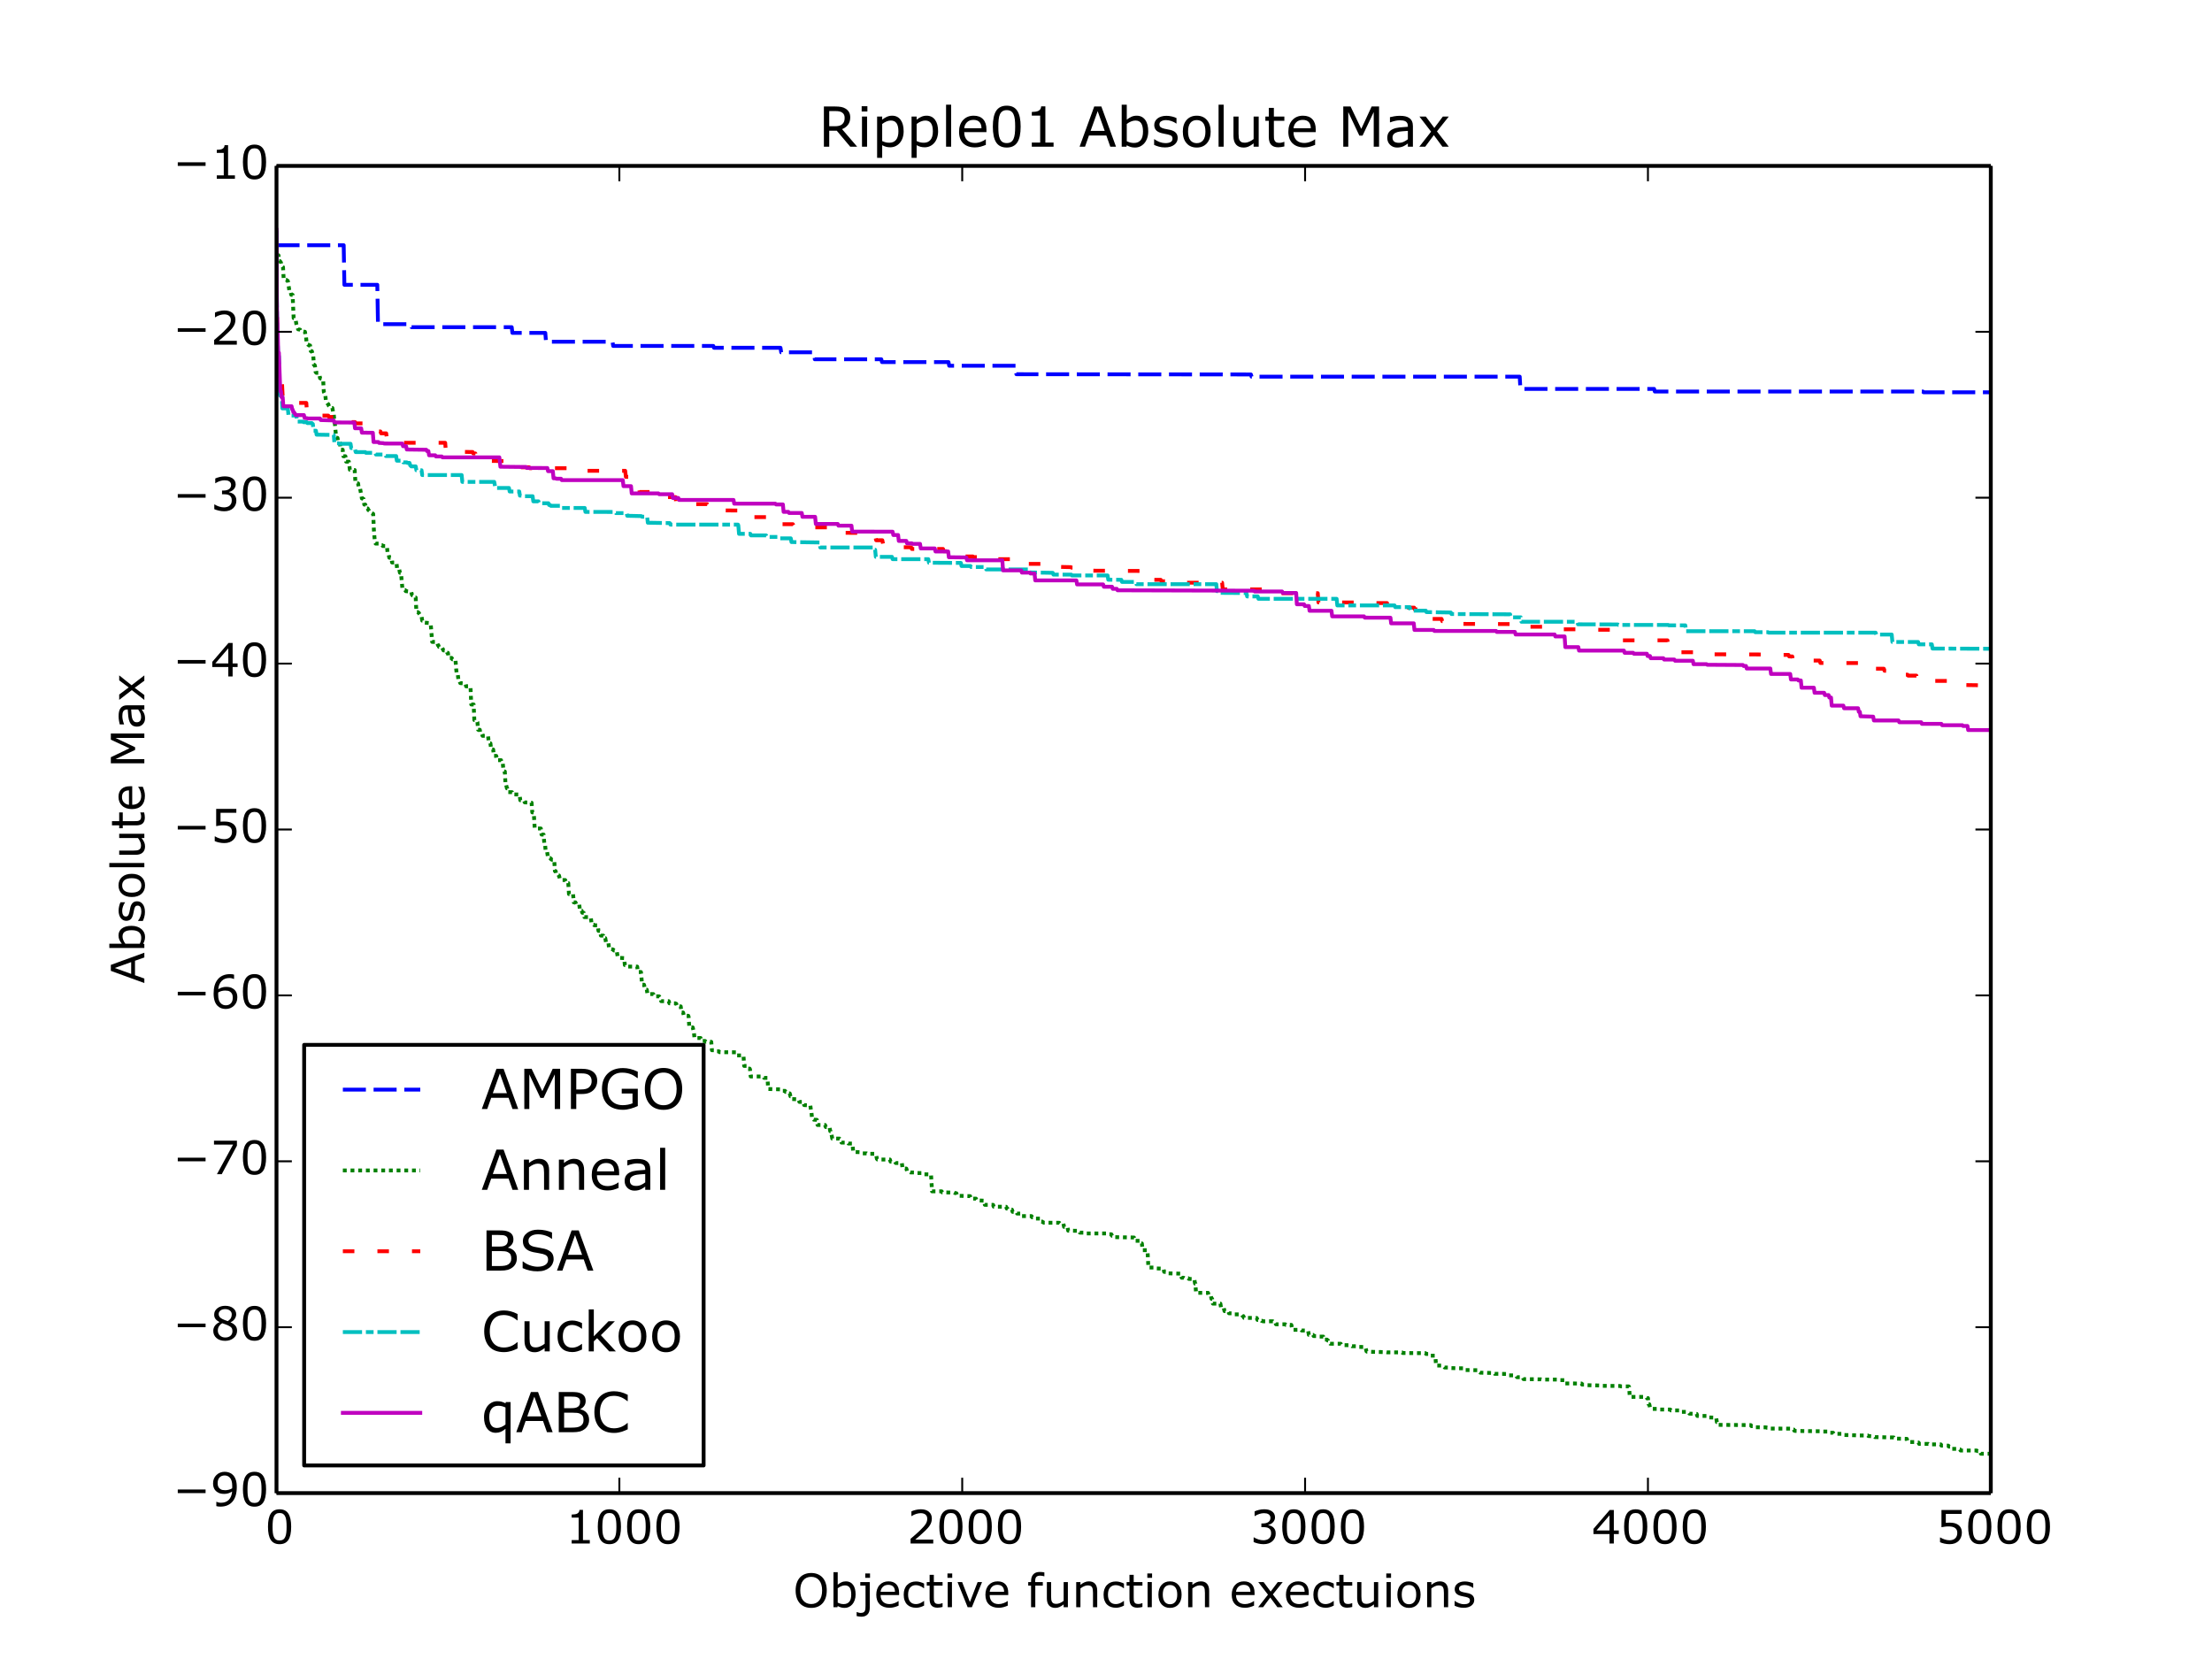 <?xml version="1.0" encoding="utf-8" standalone="no"?>
<!DOCTYPE svg PUBLIC "-//W3C//DTD SVG 1.1//EN"
  "http://www.w3.org/Graphics/SVG/1.1/DTD/svg11.dtd">
<!-- Created with matplotlib (http://matplotlib.org/) -->
<svg height="432pt" version="1.1" viewBox="0 0 576 432" width="576pt" xmlns="http://www.w3.org/2000/svg" xmlns:xlink="http://www.w3.org/1999/xlink">
 <defs>
  <style type="text/css">
*{stroke-linecap:butt;stroke-linejoin:round;}
  </style>
 </defs>
 <g id="figure_1">
  <g id="patch_1">
   <path d="
M0 432
L576 432
L576 0
L0 0
z
" style="fill:#ffffff;"/>
  </g>
  <g id="axes_1">
   <g id="patch_2">
    <path d="
M72 388.8
L518.4 388.8
L518.4 43.2
L72 43.2
z
" style="fill:#ffffff;"/>
   </g>
   <g id="line2d_1">
    <path clip-path="url(#p7ff5b81e1d)" d="
M72 63.857
L89.499 63.858
L89.677 74.163
L98.248 74.163
L98.427 84.406
L106.998 84.406
L107.176 85.193
L133.246 85.193
L133.425 86.686
L141.996 86.686
L142.174 88.992
L159.494 88.992
L159.673 90.085
L185.743 90.085
L185.921 90.562
L203.242 90.562
L203.42 91.739
L211.991 91.739
L212.17 93.554
L229.49 93.554
L229.668 94.287
L246.989 94.287
L247.167 95.237
L264.488 95.237
L264.666 97.443
L325.734 97.508
L325.912 98.084
L395.729 98.084
L395.908 101.271
L430.727 101.271
L430.906 101.949
L500.723 101.949
L500.901 102.149
L518.311 102.149
L518.311 102.149" style="fill:none;stroke:#0000ff;stroke-dasharray:6,2;stroke-dashoffset:0.0;"/>
   </g>
   <g id="line2d_2">
    <path clip-path="url(#p7ff5b81e1d)" d="
M72 66.304
L72.357 66.373
L72.536 66.513
L72.714 67.992
L72.893 67.992
L73.161 68.359
L73.339 69.378
L73.518 69.378
L73.696 69.547
L73.875 72.786
L74.5 72.851
L74.946 73.15
L75.125 74.168
L75.393 76.011
L75.66 76.011
L75.839 76.765
L76.196 76.774
L76.464 82.833
L76.553 82.833
L76.732 83.121
L76.821 83.121
L77 83.296
L77.178 84.441
L77.357 85.239
L77.446 85.239
L77.625 85.748
L78.16 85.854
L78.339 86.283
L79.41 86.392
L79.589 87.585
L79.678 87.585
L79.857 89.504
L80.035 89.532
L80.214 89.759
L80.303 89.759
L80.482 89.953
L80.749 89.953
L80.928 91.43
L81.196 91.43
L81.464 92.342
L81.553 92.342
L81.731 94.98
L81.821 94.98
L81.999 95.168
L82.178 96.857
L82.356 97.077
L82.892 97.077
L83.071 97.53
L83.16 97.53
L83.339 98.484
L83.517 98.564
L83.785 98.628
L83.963 98.793
L84.142 98.793
L84.321 102.045
L84.499 102.412
L84.678 102.437
L84.856 104.434
L85.035 104.907
L85.124 104.907
L85.303 105.148
L85.481 105.222
L85.66 105.777
L86.017 106.236
L86.553 106.236
L86.82 107.795
L86.91 107.795
L87.088 110.072
L87.178 110.072
L87.535 113.95
L87.892 114.03
L88.07 115.158
L88.427 115.158
L88.517 115.284
L88.695 117.093
L89.231 117.098
L89.41 118.804
L89.945 118.804
L90.124 120.209
L90.838 120.209
L91.106 122.325
L92.356 122.384
L92.534 125.338
L92.802 125.338
L92.981 125.878
L93.249 125.878
L93.427 127.218
L93.606 127.297
L93.784 127.297
L94.231 129.793
L94.499 129.834
L94.677 129.935
L94.856 131.389
L95.124 131.389
L95.302 132.402
L95.749 132.402
L95.927 132.847
L96.016 132.847
L96.195 133.144
L96.552 133.144
L96.731 133.549
L97.177 133.809
L97.356 137.963
L97.623 141.284
L97.802 141.549
L98.873 141.549
L99.052 141.788
L99.141 141.788
L99.32 141.965
L99.498 141.965
L99.677 142.181
L100.748 142.187
L100.927 143.968
L101.105 144.33
L101.195 144.33
L101.373 145.231
L101.909 145.231
L102.087 146.474
L103.248 146.508
L103.427 148.321
L103.962 148.321
L104.141 149.15
L104.409 149.15
L104.766 153.082
L104.855 153.082
L105.034 153.268
L105.212 153.268
L105.391 153.644
L105.48 153.644
L105.659 153.937
L106.373 154
L106.551 154.092
L107.087 154.092
L107.266 154.888
L107.444 155.066
L107.623 155.143
L107.891 155.143
L108.069 155.602
L108.248 155.602
L108.426 159.381
L108.783 159.381
L108.962 159.563
L109.051 159.563
L109.23 159.917
L109.587 160.441
L109.765 160.441
L109.944 161.615
L110.301 161.615
L110.48 162.124
L111.73 162.231
L111.908 162.614
L112.176 162.672
L112.533 167.148
L113.247 167.148
L113.426 167.335
L113.872 167.335
L114.051 168.029
L114.14 168.029
L114.319 168.452
L115.033 168.452
L115.479 169.368
L116.283 169.368
L116.461 169.997
L116.64 169.997
L116.819 171.326
L117.622 171.326
L117.801 171.681
L118.068 171.681
L118.247 171.829
L118.604 171.829
L118.783 174.151
L118.961 175.778
L119.229 175.778
L119.408 177.391
L119.676 177.391
L119.854 177.887
L121.193 177.972
L121.372 178.72
L122.354 178.72
L122.532 179.177
L122.711 183.445
L123.336 183.445
L123.515 187.504
L123.604 187.504
L123.782 187.696
L124.14 187.696
L124.318 188.04
L124.497 190.029
L124.943 190.029
L125.122 191.126
L125.479 191.153
L125.657 191.607
L127.086 191.631
L127.264 193.214
L127.443 193.214
L127.621 193.566
L127.711 193.566
L127.889 195.162
L128.425 195.162
L128.604 196.836
L129.228 196.836
L129.407 197.952
L130.478 197.952
L130.657 198.789
L130.925 198.789
L131.103 200.571
L131.282 200.897
L131.46 200.897
L131.639 204.459
L131.818 204.459
L131.996 205.277
L132.085 205.277
L132.264 206.259
L133.335 206.285
L133.514 206.856
L135.3 206.888
L135.478 208.378
L135.746 208.378
L135.924 208.496
L136.46 208.496
L136.639 208.937
L138.424 209.021
L138.603 211.55
L138.96 211.55
L139.049 212.567
L139.228 215.602
L139.406 215.602
L139.585 215.743
L140.835 215.743
L141.013 217.316
L141.549 217.316
L141.728 219.558
L141.906 219.558
L142.085 221.644
L142.442 221.644
L142.71 223.424
L143.245 223.424
L143.424 223.685
L143.513 223.685
L143.692 223.872
L144.317 223.872
L144.495 226.818
L144.674 226.818
L144.852 227.642
L145.299 227.642
L145.477 227.975
L145.567 227.975
L145.745 228.747
L145.924 228.747
L146.102 229.025
L146.281 229.161
L147.174 229.161
L147.352 229.682
L147.531 229.682
L147.709 229.961
L147.977 229.961
L148.156 232.814
L149.227 232.814
L149.406 234.973
L149.852 234.973
L150.031 235.456
L150.834 235.456
L151.013 237.145
L151.459 237.145
L151.638 237.689
L151.995 237.689
L152.173 238.816
L153.602 238.816
L153.78 239.06
L153.87 239.06
L154.048 240.504
L154.227 240.504
L154.405 240.78
L154.584 240.78
L154.763 240.941
L155.655 240.941
L155.834 242.389
L156.28 242.389
L156.459 243.629
L157.084 243.629
L157.262 244.301
L157.62 244.301
L157.798 245.4
L158.423 245.4
L158.602 247.038
L158.959 247.038
L159.137 247.156
L159.673 247.258
L159.852 247.498
L160.566 247.498
L160.834 249.072
L161.191 249.072
L161.369 249.427
L162.53 249.492
L162.708 251.304
L162.798 251.304
L162.976 251.698
L165.923 251.698
L166.101 253.118
L166.905 253.118
L166.994 253.9
L167.172 256.418
L167.708 256.418
L167.887 257.351
L168.065 257.351
L168.244 257.708
L168.422 257.708
L168.601 258.857
L170.119 258.857
L170.297 259.445
L171.636 259.445
L171.815 259.696
L171.994 259.696
L172.172 260.702
L174.136 260.702
L174.315 261.262
L175.833 261.262
L176.011 261.376
L176.1 261.376
L176.279 262.06
L177.261 262.06
L177.44 263.654
L177.886 263.654
L178.065 264.505
L179.225 264.505
L179.315 264.775
L179.493 267.53
L180.386 267.53
L180.564 268.29
L180.654 268.29
L180.832 270.3
L182.439 270.3
L182.618 271.068
L183.6 271.068
L183.779 271.289
L185.207 271.289
L185.386 273.482
L186.278 273.482
L186.457 273.756
L187.171 273.756
L187.35 273.985
L191.724 274.013
L191.903 274.833
L193.599 274.833
L193.778 277.565
L194.581 277.565
L194.76 278.264
L195.206 278.264
L195.296 278.454
L195.474 280.307
L198.778 280.319
L198.956 280.676
L199.849 280.676
L200.028 283.575
L203.599 283.674
L203.777 284.055
L204.402 284.055
L204.581 284.332
L204.759 284.332
L204.938 284.719
L205.652 284.719
L205.831 285.478
L206.009 285.478
L206.188 286.189
L207.973 286.256
L208.152 286.931
L209.223 286.931
L209.402 287.766
L211.009 287.832
L211.188 289.275
L211.277 289.275
L211.455 291.364
L211.723 291.364
L211.902 291.566
L212.705 291.602
L212.884 292.943
L214.848 292.943
L215.027 293.478
L216.009 293.478
L216.187 294.551
L216.276 294.551
L216.455 295.499
L216.544 295.499
L216.723 296.484
L218.598 296.484
L218.776 296.634
L218.955 296.634
L219.133 297.534
L220.74 297.534
L220.919 297.774
L221.99 297.774
L222.169 299.965
L224.401 300.037
L224.669 300.335
L225.651 300.335
L225.829 300.455
L227.883 300.455
L228.061 300.659
L228.151 300.659
L228.329 301.754
L228.508 301.936
L231.722 301.936
L231.9 302.489
L233.061 302.489
L233.24 302.845
L234.847 302.845
L235.025 304.293
L236.007 304.293
L236.186 304.926
L236.722 304.926
L236.9 305.209
L237.079 305.297
L238.507 305.297
L238.686 305.459
L240.114 305.459
L240.293 305.778
L242.436 305.813
L242.703 310.221
L245.203 310.221
L245.382 310.497
L248.417 310.541
L248.596 310.631
L249.042 310.726
L249.221 311.369
L252.613 311.474
L252.792 312.121
L254.131 312.121
L254.31 312.57
L256.274 312.656
L256.452 313.733
L258.595 313.733
L258.774 314.218
L261.988 314.237
L262.166 314.715
L262.345 314.715
L262.524 314.982
L263.506 314.982
L263.684 315.564
L264.666 315.564
L264.845 316.004
L265.738 316.004
L265.916 316.672
L268.595 316.675
L268.773 316.977
L269.041 316.977
L269.22 317.31
L270.916 317.31
L271.094 318.093
L271.362 318.093
L271.541 318.26
L271.63 318.26
L271.809 318.391
L275.826 318.41
L276.005 318.593
L276.898 318.593
L277.076 319.472
L277.969 319.472
L278.148 320.466
L281.004 320.506
L281.183 320.977
L282.701 320.977
L282.879 321.179
L288.236 321.179
L288.415 321.404
L289.397 321.404
L289.575 321.796
L290.2 321.796
L290.379 322.151
L295.289 322.246
L295.468 323.101
L296.986 323.101
L297.164 323.793
L297.343 323.793
L297.521 325.546
L298.771 325.546
L298.86 326.577
L299.039 330.068
L300.468 330.068
L300.646 330.289
L302.967 330.351
L303.146 331.192
L303.949 331.192
L304.128 331.574
L307.521 331.656
L307.699 332.726
L308.235 332.726
L308.413 332.838
L309.396 332.838
L309.574 333.021
L311.003 333.073
L311.181 334.234
L311.27 334.234
L311.449 336.654
L314.574 336.654
L314.752 337.284
L315.288 337.284
L315.467 338.218
L315.645 338.218
L315.824 339.46
L317.788 339.46
L317.966 340.619
L318.681 340.619
L318.859 341.412
L319.841 341.412
L320.02 341.977
L321.002 341.995
L321.18 342.256
L323.323 342.259
L323.591 342.706
L323.77 342.706
L323.948 343.167
L327.252 343.199
L327.43 343.7
L328.323 343.7
L328.501 343.94
L328.68 343.94
L328.859 344.063
L331.448 344.063
L331.626 344.245
L332.073 344.245
L332.251 344.839
L334.662 344.839
L334.84 345
L336.269 345
L336.537 346.279
L338.769 346.279
L338.947 346.46
L340.376 346.46
L340.554 346.571
L340.644 346.571
L340.822 347.6
L341.893 347.6
L342.072 347.904
L343.411 347.904
L343.59 348.047
L344.572 348.047
L344.75 348.837
L345.554 348.837
L345.732 349.065
L345.822 349.065
L346 349.686
L346.179 349.686
L346.357 349.897
L346.982 349.914
L349.125 349.914
L349.304 350.257
L351.536 350.295
L351.714 350.401
L351.893 350.401
L352.071 350.553
L353.411 350.553
L353.589 350.736
L355.553 350.756
L355.821 351.874
L356 351.989
L360.91 352.094
L361.178 352.144
L365.106 352.164
L365.285 352.322
L371.177 352.358
L371.356 352.568
L372.249 352.568
L372.427 353.012
L373.588 353.012
L373.766 353.152
L373.945 355.597
L375.373 355.597
L375.552 355.89
L375.998 355.89
L376.177 356.093
L377.248 356.093
L377.427 356.24
L381.444 356.316
L381.623 356.754
L384.837 356.801
L385.016 357.318
L385.284 357.318
L385.462 357.446
L389.033 357.53
L389.212 357.739
L392.158 357.771
L392.337 357.907
L392.515 357.907
L392.694 358.144
L394.479 358.144
L394.658 358.26
L394.836 358.26
L395.015 358.612
L396.533 358.612
L396.711 359.114
L401.265 359.175
L401.532 359.236
L405.818 359.236
L405.996 359.38
L407.425 359.38
L407.604 360.25
L411.8 360.257
L411.978 360.543
L413.05 360.543
L413.228 360.698
L416.71 360.78
L416.889 360.863
L421.888 360.91
L422.067 361.005
L424.12 361.012
L424.21 361.126
L424.388 363.747
L428.674 363.753
L428.852 364.056
L429.12 364.056
L429.299 365.664
L429.477 365.664
L429.656 366.561
L429.834 366.722
L430.013 366.722
L430.191 366.872
L431.977 366.872
L432.156 367.031
L434.923 367.039
L435.102 367.265
L437.334 367.265
L437.512 367.647
L439.209 367.647
L439.387 367.806
L439.744 367.806
L439.923 368.114
L441.798 368.171
L441.976 368.711
L444.387 368.711
L444.565 369.087
L446.887 369.148
L447.065 370.318
L447.333 370.318
L447.512 371.032
L455.904 371.094
L456.083 371.369
L456.44 371.369
L456.618 371.649
L459.922 371.685
L460.1 371.787
L460.457 371.787
L460.636 371.99
L466.26 372.018
L466.439 372.25
L467.064 372.25
L467.243 372.559
L467.51 372.612
L473.939 372.694
L474.117 372.771
L475.813 372.771
L475.992 373.084
L477.331 373.084
L477.51 373.364
L480.099 373.364
L480.277 373.668
L483.67 373.76
L484.116 373.787
L486.348 373.787
L486.527 373.94
L488.045 374.03
L488.223 374.216
L493.134 374.312
L493.312 374.6
L496.526 374.67
L496.705 375.281
L497.062 375.281
L497.241 375.493
L498.848 375.493
L499.026 375.624
L499.562 375.624
L499.74 375.994
L502.151 375.994
L502.33 376.118
L505.365 376.118
L505.544 376.439
L507.329 376.439
L507.508 376.701
L507.865 376.701
L508.044 377.276
L510.008 377.276
L510.186 377.399
L510.365 377.405
L510.543 377.715
L514.74 377.715
L514.918 377.866
L515.632 377.866
L515.811 378.551
L518.311 378.551
L518.311 378.551" style="fill:none;stroke:#008000;stroke-dasharray:1,1;stroke-dashoffset:0.0;"/>
   </g>
   <g id="line2d_3">
    <path clip-path="url(#p7ff5b81e1d)" d="
M72 64.572
L72.089 79.629
L72.179 83.957
L72.625 97.905
L72.714 97.905
L72.893 99.249
L73.161 99.249
L73.339 99.602
L73.428 99.602
L73.607 103.237
L77.625 103.237
L77.803 104.922
L79.767 104.922
L79.946 107.67
L80.124 108.182
L85.481 108.226
L85.66 108.572
L88.874 108.572
L89.052 109.914
L92.445 109.914
L92.624 110.247
L95.213 110.247
L95.391 110.388
L95.481 110.388
L95.659 111.06
L98.427 111.06
L98.605 112.348
L99.052 112.348
L99.23 112.844
L100.57 112.844
L100.748 114.421
L100.927 115.304
L115.926 115.304
L116.104 117.614
L123.068 117.703
L123.247 118.082
L123.782 118.082
L123.961 120.006
L134.228 120.067
L134.407 121.682
L137.799 121.682
L137.978 121.923
L150.299 121.923
L150.477 122.594
L162.798 122.594
L162.976 124.182
L164.226 124.182
L164.405 124.525
L166.012 124.525
L166.19 126.513
L166.369 126.513
L166.548 128.104
L171.369 128.104
L171.547 129.449
L175.922 129.449
L176.1 131.274
L184.136 131.274
L184.314 131.518
L185.028 131.518
L185.207 132.883
L194.224 132.956
L194.403 134.65
L202.706 134.651
L202.884 136.499
L206.456 136.499
L206.634 136.814
L206.813 136.814
L206.991 137.197
L210.027 137.197
L210.205 137.321
L216.991 137.321
L217.169 137.995
L218.776 137.995
L218.955 138.73
L226.187 138.781
L226.365 139.923
L227.972 139.923
L228.151 140.683
L229.758 140.683
L229.936 141.592
L231.276 141.592
L231.454 141.846
L233.597 141.846
L233.775 142.262
L235.025 142.262
L235.204 142.508
L237.257 142.508
L237.436 142.946
L245.56 142.946
L245.739 143.53
L249.756 143.53
L249.935 144.898
L253.328 144.898
L253.506 145.064
L257.256 145.064
L257.435 145.611
L266.452 145.611
L266.63 146.834
L274.308 146.834
L274.487 147.583
L278.862 147.685
L279.04 147.812
L280.647 147.812
L280.737 147.969
L280.915 148.587
L300.378 148.69
L300.557 150.986
L302.253 150.986
L302.432 151.352
L305.735 151.352
L305.914 151.732
L318.234 151.732
L318.413 153.472
L332.519 153.472
L332.698 154.463
L343.143 154.463
L343.322 156.869
L354.036 156.879
L354.214 157.031
L361.178 157.031
L361.356 158.227
L368.231 158.227
L368.41 158.701
L370.106 158.701
L370.284 160.339
L371.802 160.339
L371.981 160.688
L372.07 160.688
L372.249 161.161
L375.373 161.161
L375.552 161.745
L377.159 161.745
L377.338 162.448
L393.854 162.507
L394.033 163.207
L402.782 163.207
L402.961 163.533
L404.568 163.623
L404.747 163.873
L415.907 163.873
L416.085 163.985
L421.799 164.001
L421.978 166.745
L434.209 166.745
L434.388 168.559
L434.566 168.559
L434.745 169.849
L441.708 169.849
L441.887 170.362
L460.368 170.429
L460.547 170.536
L465.725 170.536
L465.903 170.935
L466.707 170.935
L466.885 172.013
L473.849 172.013
L474.028 172.641
L486.527 172.66
L486.706 174.119
L490.545 174.134
L490.723 174.662
L493.669 174.662
L493.848 175.682
L496.705 175.682
L496.884 175.934
L499.026 175.934
L499.205 177.31
L511.168 177.31
L511.347 178.374
L518.311 178.477
L518.311 178.477" style="fill:none;stroke:#ff0000;stroke-dasharray:3,6;stroke-dashoffset:0.0;"/>
   </g>
   <g id="line2d_4">
    <path clip-path="url(#p7ff5b81e1d)" d="
M72 60.042
L72.089 77.032
L72.179 87.825
L72.268 88.537
L72.446 92.757
L72.625 92.757
L72.803 102.661
L72.982 103.031
L73.339 103.031
L73.518 106.341
L74.946 106.341
L75.125 108.204
L77.178 108.204
L77.357 109.779
L78.875 109.779
L79.053 109.932
L79.857 109.932
L80.035 110.17
L81.196 110.17
L81.374 110.411
L81.464 110.411
L81.642 112.152
L82.267 112.152
L82.446 113.187
L86.91 113.255
L87.088 115.442
L88.16 115.442
L88.338 115.564
L91.284 115.564
L91.463 116.687
L92.356 116.687
L92.624 117.721
L95.124 117.721
L95.302 117.916
L97.713 117.916
L97.891 118.361
L100.302 118.361
L100.48 118.753
L103.159 118.753
L103.337 119.961
L104.855 119.961
L105.034 120.403
L105.926 120.403
L106.105 120.543
L106.641 120.543
L106.819 121.184
L106.908 121.184
L107.087 121.445
L108.248 121.445
L108.426 122.454
L109.765 122.454
L109.944 123.701
L120.211 123.701
L120.39 125.479
L128.693 125.479
L128.782 125.902
L128.961 127.06
L132.532 127.06
L132.71 127.981
L135.21 127.981
L135.389 129.068
L136.014 129.068
L136.192 129.21
L138.692 129.21
L138.871 130.548
L140.21 130.548
L140.388 131.039
L142.799 131.039
L142.978 131.495
L143.245 131.495
L143.424 131.712
L146.013 131.712
L146.192 132.276
L152.263 132.276
L152.441 133.295
L160.209 133.313
L160.387 133.612
L163.155 133.612
L163.333 134.307
L166.994 134.391
L167.172 134.554
L168.512 134.554
L168.69 136.114
L174.404 136.212
L174.583 136.613
L192.171 136.613
L192.26 136.831
L192.439 139.009
L195.385 139.009
L195.564 139.419
L199.492 139.419
L199.67 139.816
L202.527 139.816
L202.706 140.185
L205.92 140.185
L206.099 141.15
L213.42 141.257
L213.598 142.563
L227.436 142.563
L227.615 143.153
L227.883 143.153
L228.061 145
L232.258 145
L232.436 145.599
L241.721 145.599
L241.9 146.535
L250.203 146.581
L250.381 147.389
L252.703 147.389
L252.881 147.652
L256.631 147.652
L256.81 148.283
L267.97 148.283
L268.148 149.059
L274.13 149.163
L274.308 149.628
L278.951 149.628
L279.13 149.85
L288.415 149.85
L288.593 150.958
L291.986 150.977
L292.164 151.531
L295.736 151.531
L295.914 152.117
L316.716 152.117
L316.895 153.926
L317.431 153.926
L317.609 154.375
L324.573 154.418
L324.752 155.306
L327.519 155.306
L327.698 155.932
L348.054 155.932
L348.232 157.653
L363.142 157.653
L363.321 158.096
L367.07 158.096
L367.338 159.008
L371.267 159.008
L371.445 159.387
L377.784 159.492
L377.963 159.892
L393.229 159.965
L393.408 160.746
L395.997 160.746
L396.176 161.902
L410.728 161.902
L410.907 162.567
L421.263 162.608
L421.442 162.726
L434.388 162.726
L434.566 162.839
L438.852 162.839
L439.03 164.357
L456.886 164.357
L457.065 164.615
L460.368 164.615
L460.547 164.74
L488.402 164.74
L488.58 165.238
L492.598 165.238
L492.777 167.168
L499.473 167.168
L499.651 167.789
L503.044 167.789
L503.222 168.882
L518.311 168.934
L518.311 168.934" style="fill:none;stroke:#00bfbf;stroke-dasharray:5,1,2,1,5,1;stroke-dashoffset:0.0;"/>
   </g>
   <g id="line2d_5">
    <path clip-path="url(#p7ff5b81e1d)" d="
M72 59.865
L72.089 77.909
L72.179 82.591
L72.268 84.789
L72.446 91.863
L72.625 91.863
L72.982 101.864
L73.161 101.864
L73.339 103.444
L73.607 103.444
L73.786 105.786
L75.928 105.786
L76.107 106.632
L76.196 106.632
L76.375 107.319
L76.553 107.319
L76.732 107.697
L76.821 107.718
L77 108.088
L79.142 108.088
L79.321 108.85
L79.946 108.9
L80.214 108.97
L83.339 108.97
L83.517 109.381
L86.91 109.483
L87.088 109.998
L92.267 110.032
L92.445 111.526
L94.052 111.526
L94.231 112.669
L97.088 112.695
L97.266 115.098
L98.516 115.098
L98.695 115.329
L99.855 115.4
L100.034 115.49
L104.766 115.505
L104.944 116.183
L105.748 116.183
L105.926 117.051
L111.015 117.116
L111.194 117.463
L111.551 117.463
L111.73 118.555
L113.337 118.555
L113.515 118.865
L115.033 118.865
L115.212 119.092
L130.032 119.092
L130.3 121.534
L136.996 121.607
L137.174 121.858
L142.531 121.871
L142.71 122.687
L143.96 122.687
L144.138 124.545
L144.674 124.545
L144.852 124.661
L146.102 124.661
L146.281 125.024
L162.173 125.024
L162.351 126.593
L164.316 126.593
L164.494 128.483
L171.458 128.483
L171.636 128.689
L175.029 128.689
L175.208 129.67
L176.636 129.67
L176.815 130.177
L191.01 130.183
L191.189 131.155
L201.902 131.155
L202.081 131.358
L203.867 131.358
L204.045 133.287
L205.295 133.287
L205.474 133.58
L208.777 133.58
L208.956 134.582
L212.259 134.582
L212.437 136.435
L218.151 136.435
L218.33 136.882
L221.723 136.882
L221.901 138.429
L232.436 138.451
L232.615 139.318
L233.865 139.318
L234.043 140.852
L236.007 140.852
L236.186 141.48
L237.436 141.48
L237.614 141.625
L239.579 141.625
L239.757 142.816
L243.418 142.816
L243.596 143.604
L246.9 143.604
L247.078 145.104
L251.631 145.155
L251.81 145.893
L261.006 145.893
L261.184 148.526
L265.916 148.526
L266.095 149.112
L268.148 149.112
L268.327 149.335
L269.398 149.335
L269.577 151.136
L280.29 151.136
L280.469 152.185
L287.254 152.185
L287.433 152.786
L289.575 152.786
L289.754 153.335
L290.825 153.335
L291.004 153.711
L326.537 153.815
L326.716 154.028
L333.858 154.028
L334.037 154.402
L337.519 154.402
L337.697 157.352
L339.572 157.352
L339.751 157.797
L340.822 157.797
L341.001 159.043
L346.715 159.043
L346.893 160.498
L355.196 160.498
L355.375 160.834
L362.071 160.85
L362.249 162.315
L368.142 162.315
L368.32 164.031
L373.32 164.031
L373.499 164.295
L389.569 164.295
L389.748 164.552
L394.479 164.552
L394.658 165.224
L404.836 165.224
L405.014 165.73
L407.425 165.73
L407.604 168.507
L410.996 168.507
L411.175 169.419
L422.87 169.419
L423.049 169.988
L425.281 169.988
L425.46 170.234
L428.852 170.234
L429.031 170.826
L429.656 170.826
L429.834 171.396
L433.138 171.396
L433.316 171.741
L435.995 171.741
L436.173 172.058
L440.816 172.058
L440.994 172.95
L444.387 172.95
L444.565 173.108
L453.851 173.165
L454.029 173.419
L454.654 173.419
L454.833 174.083
L460.993 174.083
L461.172 175.502
L466.171 175.502
L466.35 176.932
L468.135 176.932
L468.314 177.193
L468.939 177.193
L469.117 179.076
L472.332 179.076
L472.51 180.401
L475.01 180.401
L475.188 180.996
L476.171 180.996
L476.349 181.634
L476.796 181.634
L476.974 183.74
L480.01 183.74
L480.188 184.428
L483.849 184.428
L484.027 185.357
L484.295 185.357
L484.474 186.516
L487.777 186.612
L487.956 187.608
L494.384 187.608
L494.562 188.07
L500.276 188.07
L500.455 188.494
L505.544 188.494
L505.722 188.838
L510.99 188.838
L511.168 189.043
L512.329 189.043
L512.508 190.108
L518.311 190.108
L518.311 190.108" style="fill:none;stroke:#bf00bf;stroke-linecap:square;"/>
   </g>
   <g id="matplotlib.axis_1">
    <g id="xtick_1">
     <g id="line2d_6">
      <defs>
       <path d="
M0 0
L0 -4" id="mc7db9fdffb" style="stroke:#000000;stroke-width:0.5;"/>
      </defs>
      <g>
       <use style="stroke:#000000;stroke-width:0.5;" x="72.0" xlink:href="#mc7db9fdffb" y="388.8"/>
      </g>
     </g>
     <g id="line2d_7">
      <defs>
       <path d="
M0 0
L0 4" id="m5a7d422ac3" style="stroke:#000000;stroke-width:0.5;"/>
      </defs>
      <g>
       <use style="stroke:#000000;stroke-width:0.5;" x="72.0" xlink:href="#m5a7d422ac3" y="43.2"/>
      </g>
     </g>
     <g id="text_1">
      <!-- 0 -->
      <defs>
       <path d="
M56.984 36.375
Q56.984 16.797 50.859 7.641
Q44.734 -1.516 31.844 -1.516
Q18.75 -1.516 12.719 7.766
Q6.688 17.047 6.688 36.281
Q6.688 55.672 12.781 64.922
Q18.891 74.172 31.844 74.172
Q44.922 74.172 50.953 64.766
Q56.984 55.375 56.984 36.375
M44.141 14.203
Q45.844 18.172 46.453 23.516
Q47.078 28.859 47.078 36.375
Q47.078 43.797 46.453 49.266
Q45.844 54.734 44.094 58.547
Q42.391 62.312 39.422 64.203
Q36.469 66.109 31.844 66.109
Q27.25 66.109 24.234 64.203
Q21.234 62.312 19.484 58.453
Q17.828 54.828 17.219 49.016
Q16.609 43.219 16.609 36.281
Q16.609 28.656 17.141 23.531
Q17.672 18.406 19.438 14.359
Q21.047 10.547 24 8.547
Q26.953 6.547 31.844 6.547
Q36.422 6.547 39.453 8.453
Q42.484 10.359 44.141 14.203" id="Verdana-30"/>
      </defs>
      <g transform="translate(68.982 401.918)scale(0.12 -0.12)">
       <use xlink:href="#Verdana-30"/>
      </g>
     </g>
    </g>
    <g id="xtick_2">
     <g id="line2d_8">
      <g>
       <use style="stroke:#000000;stroke-width:0.5;" x="161.28" xlink:href="#mc7db9fdffb" y="388.8"/>
      </g>
     </g>
     <g id="line2d_9">
      <g>
       <use style="stroke:#000000;stroke-width:0.5;" x="161.28" xlink:href="#m5a7d422ac3" y="43.2"/>
      </g>
     </g>
     <g id="text_2">
      <!-- 1000 -->
      <defs>
       <path d="
M52.938 0
L13.578 0
L13.578 7.422
L28.719 7.422
L28.719 56.156
L13.578 56.156
L13.578 62.797
Q16.656 62.797 20.172 63.297
Q23.688 63.812 25.484 64.797
Q27.734 66.016 29.031 67.891
Q30.328 69.781 30.516 72.953
L38.094 72.953
L38.094 7.422
L52.938 7.422
z
" id="Verdana-31"/>
      </defs>
      <g transform="translate(147.232 401.918)scale(0.12 -0.12)">
       <use xlink:href="#Verdana-31"/>
       <use x="63.574" xlink:href="#Verdana-30"/>
       <use x="127.148" xlink:href="#Verdana-30"/>
       <use x="190.723" xlink:href="#Verdana-30"/>
      </g>
     </g>
    </g>
    <g id="xtick_3">
     <g id="line2d_10">
      <g>
       <use style="stroke:#000000;stroke-width:0.5;" x="250.56" xlink:href="#mc7db9fdffb" y="388.8"/>
      </g>
     </g>
     <g id="line2d_11">
      <g>
       <use style="stroke:#000000;stroke-width:0.5;" x="250.56" xlink:href="#m5a7d422ac3" y="43.2"/>
      </g>
     </g>
     <g id="text_3">
      <!-- 2000 -->
      <defs>
       <path d="
M57.078 0
L7.859 0
L7.859 10.203
Q12.984 14.594 18.141 18.984
Q23.297 23.391 27.734 27.734
Q37.109 36.812 40.578 42.156
Q44.047 47.516 44.047 53.719
Q44.047 59.375 40.312 62.562
Q36.578 65.766 29.891 65.766
Q25.438 65.766 20.266 64.203
Q15.094 62.641 10.156 59.422
L9.672 59.422
L9.672 69.672
Q13.141 71.391 18.922 72.797
Q24.703 74.219 30.125 74.219
Q41.312 74.219 47.656 68.812
Q54 63.422 54 54.203
Q54 50.047 52.953 46.453
Q51.906 42.875 49.859 39.656
Q47.953 36.625 45.391 33.688
Q42.828 30.766 39.156 27.203
Q33.938 22.078 28.359 17.266
Q22.797 12.453 17.969 8.344
L57.078 8.344
z
" id="Verdana-32"/>
      </defs>
      <g transform="translate(236.168 401.918)scale(0.12 -0.12)">
       <use xlink:href="#Verdana-32"/>
       <use x="63.574" xlink:href="#Verdana-30"/>
       <use x="127.148" xlink:href="#Verdana-30"/>
       <use x="190.723" xlink:href="#Verdana-30"/>
      </g>
     </g>
    </g>
    <g id="xtick_4">
     <g id="line2d_12">
      <g>
       <use style="stroke:#000000;stroke-width:0.5;" x="339.84" xlink:href="#mc7db9fdffb" y="388.8"/>
      </g>
     </g>
     <g id="line2d_13">
      <g>
       <use style="stroke:#000000;stroke-width:0.5;" x="339.84" xlink:href="#m5a7d422ac3" y="43.2"/>
      </g>
     </g>
     <g id="text_4">
      <!-- 3000 -->
      <defs>
       <path d="
M50.688 35.016
Q53.031 32.906 54.547 29.734
Q56.062 26.562 56.062 21.531
Q56.062 16.547 54.25 12.391
Q52.438 8.25 49.172 5.172
Q45.516 1.766 40.547 0.125
Q35.594 -1.516 29.688 -1.516
Q23.641 -1.516 17.781 -0.062
Q11.922 1.375 8.156 3.078
L8.156 13.281
L8.891 13.281
Q13.031 10.547 18.641 8.734
Q24.266 6.938 29.5 6.938
Q32.562 6.938 36.031 7.953
Q39.5 8.984 41.656 10.984
Q43.891 13.141 44.984 15.719
Q46.094 18.312 46.094 22.266
Q46.094 26.172 44.844 28.734
Q43.609 31.297 41.406 32.766
Q39.203 34.281 36.078 34.844
Q32.953 35.406 29.344 35.406
L24.953 35.406
L24.953 43.5
L28.375 43.5
Q35.797 43.5 40.203 46.594
Q44.625 49.703 44.625 55.672
Q44.625 58.297 43.5 60.266
Q42.391 62.25 40.375 63.531
Q38.281 64.797 35.891 65.281
Q33.5 65.766 30.469 65.766
Q25.828 65.766 20.594 64.109
Q15.375 62.453 10.75 59.422
L10.25 59.422
L10.25 69.625
Q13.719 71.344 19.5 72.781
Q25.297 74.219 30.719 74.219
Q36.031 74.219 40.078 73.234
Q44.141 72.266 47.406 70.125
Q50.922 67.781 52.734 64.453
Q54.547 61.141 54.547 56.688
Q54.547 50.641 50.266 46.125
Q46 41.609 40.188 40.438
L40.188 39.75
Q42.531 39.359 45.547 38.109
Q48.578 36.859 50.688 35.016" id="Verdana-33"/>
      </defs>
      <g transform="translate(325.466 401.918)scale(0.12 -0.12)">
       <use xlink:href="#Verdana-33"/>
       <use x="63.574" xlink:href="#Verdana-30"/>
       <use x="127.148" xlink:href="#Verdana-30"/>
       <use x="190.723" xlink:href="#Verdana-30"/>
      </g>
     </g>
    </g>
    <g id="xtick_5">
     <g id="line2d_14">
      <g>
       <use style="stroke:#000000;stroke-width:0.5;" x="429.12" xlink:href="#mc7db9fdffb" y="388.8"/>
      </g>
     </g>
     <g id="line2d_15">
      <g>
       <use style="stroke:#000000;stroke-width:0.5;" x="429.12" xlink:href="#m5a7d422ac3" y="43.2"/>
      </g>
     </g>
     <g id="text_5">
      <!-- 4000 -->
      <defs>
       <path d="
M58.734 20.453
L47.953 20.453
L47.953 0
L38.578 0
L38.578 20.453
L3.766 20.453
L3.766 31.688
L38.969 72.703
L47.953 72.703
L47.953 28.266
L58.734 28.266
z

M38.578 28.266
L38.578 61.078
L10.406 28.266
z
" id="Verdana-34"/>
      </defs>
      <g transform="translate(414.483 401.918)scale(0.12 -0.12)">
       <use xlink:href="#Verdana-34"/>
       <use x="63.574" xlink:href="#Verdana-30"/>
       <use x="127.148" xlink:href="#Verdana-30"/>
       <use x="190.723" xlink:href="#Verdana-30"/>
      </g>
     </g>
    </g>
    <g id="xtick_6">
     <g id="line2d_16">
      <g>
       <use style="stroke:#000000;stroke-width:0.5;" x="518.4" xlink:href="#mc7db9fdffb" y="388.8"/>
      </g>
     </g>
     <g id="line2d_17">
      <g>
       <use style="stroke:#000000;stroke-width:0.5;" x="518.4" xlink:href="#m5a7d422ac3" y="43.2"/>
      </g>
     </g>
     <g id="text_6">
      <!-- 5000 -->
      <defs>
       <path d="
M56.5 23.094
Q56.5 18.016 54.641 13.375
Q52.781 8.734 49.562 5.562
Q46.047 2.156 41.188 0.312
Q36.328 -1.516 29.938 -1.516
Q23.969 -1.516 18.453 -0.266
Q12.938 0.984 9.125 2.734
L9.125 13.031
L9.812 13.031
Q13.812 10.5 19.188 8.719
Q24.562 6.938 29.734 6.938
Q33.203 6.938 36.453 7.906
Q39.703 8.891 42.234 11.328
Q44.391 13.422 45.484 16.344
Q46.578 19.281 46.578 23.141
Q46.578 26.906 45.281 29.484
Q44 32.078 41.703 33.641
Q39.156 35.5 35.516 36.25
Q31.891 37.016 27.391 37.016
Q23.094 37.016 19.109 36.422
Q15.141 35.844 12.25 35.25
L12.25 72.703
L56 72.703
L56 64.156
L21.688 64.156
L21.688 44.828
Q23.781 45.016 25.969 45.109
Q28.172 45.219 29.781 45.219
Q35.688 45.219 40.125 44.219
Q44.578 43.219 48.297 40.672
Q52.203 37.984 54.344 33.734
Q56.5 29.5 56.5 23.094" id="Verdana-35"/>
      </defs>
      <g transform="translate(504.084 401.918)scale(0.12 -0.12)">
       <use xlink:href="#Verdana-35"/>
       <use x="63.574" xlink:href="#Verdana-30"/>
       <use x="127.148" xlink:href="#Verdana-30"/>
       <use x="190.723" xlink:href="#Verdana-30"/>
      </g>
     </g>
    </g>
    <g id="text_7">
     <!-- Objective function exectuions -->
     <defs>
      <path d="
M57.031 27.688
Q57.031 20.844 55.094 15.375
Q53.172 9.906 49.906 6.203
Q46.438 2.344 42.281 0.406
Q38.141 -1.516 33.156 -1.516
Q28.516 -1.516 25.047 -0.406
Q21.578 0.688 18.219 2.547
L17.625 0
L9.031 0
L9.031 75.984
L18.219 75.984
L18.219 48.828
Q22.078 52 26.422 54.031
Q30.766 56.062 36.188 56.062
Q45.844 56.062 51.438 48.641
Q57.031 41.219 57.031 27.688
M47.562 27.438
Q47.562 37.203 44.328 42.25
Q41.109 47.312 33.938 47.312
Q29.938 47.312 25.828 45.578
Q21.734 43.844 18.219 41.109
L18.219 9.859
Q22.125 8.109 24.922 7.422
Q27.734 6.734 31.297 6.734
Q38.922 6.734 43.234 11.734
Q47.562 16.75 47.562 27.438" id="Verdana-62"/>
      <path d="
M56.203 54.547
L34.125 0
L24.906 0
L2.984 54.547
L12.938 54.547
L29.828 11.141
L46.578 54.547
z
" id="Verdana-76"/>
      <path d="
M56.25 0
L44.672 0
L29.203 20.953
L13.625 0
L2.938 0
L24.219 27.203
L3.125 54.547
L14.703 54.547
L30.078 33.938
L45.516 54.547
L56.25 54.547
L34.812 27.688
z
" id="Verdana-78"/>
      <path d="
M54.688 26.312
L14.5 26.312
Q14.5 21.297 16.016 17.547
Q17.531 13.812 20.172 11.422
Q22.703 9.078 26.188 7.906
Q29.688 6.734 33.891 6.734
Q39.453 6.734 45.094 8.953
Q50.734 11.188 53.125 13.328
L53.609 13.328
L53.609 3.328
Q48.969 1.375 44.141 0.047
Q39.312 -1.266 33.984 -1.266
Q20.406 -1.266 12.781 6.078
Q5.172 13.422 5.172 26.953
Q5.172 40.328 12.469 48.188
Q19.781 56.062 31.688 56.062
Q42.719 56.062 48.703 49.609
Q54.688 43.172 54.688 31.297
z

M45.75 33.344
Q45.703 40.578 42.109 44.531
Q38.531 48.484 31.203 48.484
Q23.828 48.484 19.453 44.141
Q15.094 39.797 14.5 33.344
z
" id="Verdana-65"/>
      <path d="
M49.359 3.422
Q44.781 1.219 40.656 0
Q36.531 -1.219 31.891 -1.219
Q25.984 -1.219 21.047 0.516
Q16.109 2.25 12.594 5.766
Q9.031 9.281 7.078 14.641
Q5.125 20.016 5.125 27.203
Q5.125 40.578 12.469 48.188
Q19.828 55.812 31.891 55.812
Q36.578 55.812 41.094 54.484
Q45.609 53.172 49.359 51.266
L49.359 41.062
L48.875 41.062
Q44.672 44.344 40.203 46.094
Q35.75 47.859 31.5 47.859
Q23.688 47.859 19.172 42.609
Q14.656 37.359 14.656 27.203
Q14.656 17.328 19.062 12.031
Q23.484 6.734 31.5 6.734
Q34.281 6.734 37.156 7.469
Q40.047 8.203 42.328 9.375
Q44.344 10.406 46.094 11.547
Q47.859 12.703 48.875 13.531
L49.359 13.531
z
" id="Verdana-63"/>
      <path d="
M26.031 63.672
L15.672 63.672
L15.672 73.188
L26.031 73.188
z

M25.438 -1.312
Q25.438 -10.891 20.547 -15.766
Q15.672 -20.656 7.469 -20.656
Q5.516 -20.656 2.312 -20.266
Q-0.875 -19.875 -3.031 -19.281
L-3.031 -10.547
L-2.547 -10.547
Q-1.172 -11.078 1.141 -11.766
Q3.469 -12.453 5.672 -12.453
Q9.188 -12.453 11.328 -11.469
Q13.484 -10.5 14.547 -8.547
Q15.625 -6.594 15.938 -3.828
Q16.266 -1.078 16.266 2.875
L16.266 46.828
L4.891 46.828
L4.891 54.547
L25.438 54.547
z
" id="Verdana-6a"/>
      <path d="
M18.891 63.672
L8.547 63.672
L8.547 73.188
L18.891 73.188
z

M18.312 0
L9.125 0
L9.125 54.547
L18.312 54.547
z
" id="Verdana-69"/>
      <path d="
M54.641 0
L45.453 0
L45.453 31.062
Q45.453 34.812 45.016 38.109
Q44.578 41.406 43.406 43.266
Q42.188 45.312 39.891 46.312
Q37.594 47.312 33.938 47.312
Q30.172 47.312 26.062 45.453
Q21.969 43.609 18.219 40.719
L18.219 0
L9.031 0
L9.031 54.547
L18.219 54.547
L18.219 48.484
Q22.516 52.047 27.094 54.047
Q31.688 56.062 36.531 56.062
Q45.359 56.062 50 50.734
Q54.641 45.406 54.641 35.406
z
" id="Verdana-6e"/>
      <path d="
M48 15.719
Q48 8.25 41.812 3.469
Q35.641 -1.312 24.953 -1.312
Q18.891 -1.312 13.844 0.125
Q8.797 1.562 5.375 3.266
L5.375 13.578
L5.859 13.578
Q10.203 10.297 15.516 8.375
Q20.844 6.453 25.734 6.453
Q31.781 6.453 35.203 8.406
Q38.625 10.359 38.625 14.547
Q38.625 17.781 36.766 19.438
Q34.906 21.094 29.641 22.266
Q27.688 22.703 24.531 23.281
Q21.391 23.875 18.797 24.562
Q11.625 26.469 8.609 30.156
Q5.609 33.844 5.609 39.203
Q5.609 42.578 7 45.547
Q8.406 48.531 11.234 50.875
Q13.969 53.172 18.188 54.516
Q22.406 55.859 27.641 55.859
Q32.516 55.859 37.516 54.656
Q42.531 53.469 45.844 51.766
L45.844 41.938
L45.359 41.938
Q41.844 44.531 36.812 46.312
Q31.781 48.094 26.953 48.094
Q21.922 48.094 18.453 46.156
Q14.984 44.234 14.984 40.438
Q14.984 37.062 17.094 35.359
Q19.141 33.641 23.734 32.562
Q26.266 31.984 29.406 31.391
Q32.562 30.812 34.672 30.328
Q41.062 28.859 44.531 25.297
Q48 21.688 48 15.719" id="Verdana-73"/>
      <path d="
M38.375 67.094
L37.891 67.094
Q36.375 67.531 33.938 67.984
Q31.5 68.453 29.641 68.453
Q23.734 68.453 21.062 65.844
Q18.406 63.234 18.406 56.391
L18.406 54.547
L34.969 54.547
L34.969 46.828
L18.703 46.828
L18.703 0
L9.516 0
L9.516 46.828
L3.328 46.828
L3.328 54.547
L9.516 54.547
L9.516 56.344
Q9.516 66.062 14.344 71.266
Q19.188 76.469 28.328 76.469
Q31.391 76.469 33.859 76.172
Q36.328 75.875 38.375 75.484
z
" id="Verdana-66"/>
      <path id="Verdana-20"/>
      <path d="
M63.969 64.359
Q68.406 59.469 70.766 52.391
Q73.141 45.312 73.141 36.328
Q73.141 27.344 70.719 20.234
Q68.312 13.141 63.969 8.406
Q59.469 3.469 53.344 0.969
Q47.219 -1.516 39.359 -1.516
Q31.688 -1.516 25.406 1.016
Q19.141 3.562 14.75 8.406
Q10.359 13.234 7.984 20.266
Q5.609 27.297 5.609 36.328
Q5.609 45.219 7.953 52.266
Q10.297 59.328 14.797 64.359
Q19.094 69.141 25.469 71.672
Q31.844 74.219 39.359 74.219
Q47.172 74.219 53.391 71.656
Q59.625 69.094 63.969 64.359
M63.094 36.328
Q63.094 50.484 56.734 58.172
Q50.391 65.875 39.406 65.875
Q28.328 65.875 22 58.172
Q15.672 50.484 15.672 36.328
Q15.672 22.016 22.109 14.422
Q28.562 6.844 39.406 6.844
Q50.25 6.844 56.672 14.422
Q63.094 22.016 63.094 36.328" id="Verdana-4f"/>
      <path d="
M55.516 27.25
Q55.516 13.922 48.672 6.203
Q41.844 -1.516 30.375 -1.516
Q18.797 -1.516 11.984 6.203
Q5.172 13.922 5.172 27.25
Q5.172 40.578 11.984 48.312
Q18.797 56.062 30.375 56.062
Q41.844 56.062 48.672 48.312
Q55.516 40.578 55.516 27.25
M46.047 27.25
Q46.047 37.844 41.891 42.984
Q37.75 48.141 30.375 48.141
Q22.906 48.141 18.781 42.984
Q14.656 37.844 14.656 27.25
Q14.656 17 18.797 11.688
Q22.953 6.391 30.375 6.391
Q37.703 6.391 41.875 11.641
Q46.047 16.891 46.047 27.25" id="Verdana-6f"/>
      <path d="
M37.359 0.484
Q34.766 -0.203 31.703 -0.641
Q28.656 -1.078 26.266 -1.078
Q17.922 -1.078 13.578 3.406
Q9.234 7.906 9.234 17.828
L9.234 46.828
L3.031 46.828
L3.031 54.547
L9.234 54.547
L9.234 70.219
L18.406 70.219
L18.406 54.547
L37.359 54.547
L37.359 46.828
L18.406 46.828
L18.406 21.969
Q18.406 17.672 18.594 15.25
Q18.797 12.844 19.969 10.75
Q21.047 8.797 22.922 7.891
Q24.812 6.984 28.656 6.984
Q30.906 6.984 33.344 7.641
Q35.797 8.297 36.859 8.734
L37.359 8.734
z
" id="Verdana-74"/>
      <path d="
M54.25 0
L45.062 0
L45.062 6.062
Q40.438 2.391 36.188 0.438
Q31.938 -1.516 26.812 -1.516
Q18.219 -1.516 13.422 3.734
Q8.641 8.984 8.641 19.141
L8.641 54.547
L17.828 54.547
L17.828 23.484
Q17.828 19.344 18.219 16.375
Q18.609 13.422 19.875 11.328
Q21.188 9.188 23.281 8.203
Q25.391 7.234 29.391 7.234
Q32.953 7.234 37.172 9.078
Q41.406 10.938 45.062 13.812
L45.062 54.547
L54.25 54.547
z
" id="Verdana-75"/>
     </defs>
     <g transform="translate(206.508 418.509)scale(0.12 -0.12)">
      <use xlink:href="#Verdana-4f"/>
      <use x="78.711" xlink:href="#Verdana-62"/>
      <use x="141.016" xlink:href="#Verdana-6a"/>
      <use x="175.439" xlink:href="#Verdana-65"/>
      <use x="235.01" xlink:href="#Verdana-63"/>
      <use x="287.109" xlink:href="#Verdana-74"/>
      <use x="326.514" xlink:href="#Verdana-69"/>
      <use x="353.955" xlink:href="#Verdana-76"/>
      <use x="412.26" xlink:href="#Verdana-65"/>
      <use x="471.83" xlink:href="#Verdana-20"/>
      <use x="506.986" xlink:href="#Verdana-66"/>
      <use x="542.143" xlink:href="#Verdana-75"/>
      <use x="605.424" xlink:href="#Verdana-6e"/>
      <use x="668.705" xlink:href="#Verdana-63"/>
      <use x="720.805" xlink:href="#Verdana-74"/>
      <use x="760.209" xlink:href="#Verdana-69"/>
      <use x="787.65" xlink:href="#Verdana-6f"/>
      <use x="848.344" xlink:href="#Verdana-6e"/>
      <use x="911.625" xlink:href="#Verdana-20"/>
      <use x="946.781" xlink:href="#Verdana-65"/>
      <use x="1006.352" xlink:href="#Verdana-78"/>
      <use x="1064.406" xlink:href="#Verdana-65"/>
      <use x="1123.977" xlink:href="#Verdana-63"/>
      <use x="1176.076" xlink:href="#Verdana-74"/>
      <use x="1215.48" xlink:href="#Verdana-75"/>
      <use x="1278.762" xlink:href="#Verdana-69"/>
      <use x="1306.203" xlink:href="#Verdana-6f"/>
      <use x="1366.896" xlink:href="#Verdana-6e"/>
      <use x="1430.178" xlink:href="#Verdana-73"/>
     </g>
    </g>
   </g>
   <g id="matplotlib.axis_2">
    <g id="ytick_1">
     <g id="line2d_18">
      <defs>
       <path d="
M0 0
L4 0" id="md7965d1ba0" style="stroke:#000000;stroke-width:0.5;"/>
      </defs>
      <g>
       <use style="stroke:#000000;stroke-width:0.5;" x="72.0" xlink:href="#md7965d1ba0" y="388.8"/>
      </g>
     </g>
     <g id="line2d_19">
      <defs>
       <path d="
M0 0
L-4 0" id="md9a1c1a7cd" style="stroke:#000000;stroke-width:0.5;"/>
      </defs>
      <g>
       <use style="stroke:#000000;stroke-width:0.5;" x="518.4" xlink:href="#md9a1c1a7cd" y="388.8"/>
      </g>
     </g>
     <g id="text_8">
      <!-- −90 -->
      <defs>
       <path d="
M56.984 40.719
Q56.984 31.203 54.812 23.438
Q52.641 15.672 48.25 10.203
Q43.797 4.641 37.109 1.609
Q30.422 -1.422 21.391 -1.422
Q18.844 -1.422 16.594 -1.141
Q14.359 -0.875 12.594 -0.297
L12.594 9.031
L13.094 9.031
Q14.5 8.297 17.078 7.641
Q19.672 6.984 22.859 6.984
Q33.641 6.984 39.766 13.453
Q45.906 19.922 46.875 31.297
Q42.328 28.562 38.328 27.391
Q34.328 26.219 29.594 26.219
Q25.094 26.219 21.453 27.094
Q17.828 27.984 14.156 30.516
Q9.859 33.5 7.688 38.078
Q5.516 42.672 5.516 49.078
Q5.516 60.203 12.844 67.188
Q20.172 74.172 30.719 74.172
Q35.984 74.172 40.469 72.531
Q44.969 70.906 48.344 67.625
Q52.484 63.578 54.734 57.203
Q56.984 50.828 56.984 40.719
M47.125 42.828
Q47.125 50.391 45.562 54.984
Q44 59.578 41.266 62.109
Q38.969 64.312 36.328 65.266
Q33.688 66.219 30.609 66.219
Q23.578 66.219 19.5 61.812
Q15.438 57.422 15.438 49.469
Q15.438 44.828 16.75 41.891
Q18.062 38.969 21.188 36.766
Q23.391 35.25 26.016 34.734
Q28.656 34.234 31.891 34.234
Q35.688 34.234 39.594 35.25
Q43.5 36.281 46.922 38.234
Q46.969 39.266 47.047 40.266
Q47.125 41.266 47.125 42.828" id="Verdana-39"/>
       <path d="
M71.094 27.938
L10.75 27.938
L10.75 35.75
L71.094 35.75
z
" id="Verdana-2212"/>
      </defs>
      <g transform="translate(45.001 392.152)scale(0.12 -0.12)">
       <use xlink:href="#Verdana-2212"/>
       <use x="81.836" xlink:href="#Verdana-39"/>
       <use x="145.41" xlink:href="#Verdana-30"/>
      </g>
     </g>
    </g>
    <g id="ytick_2">
     <g id="line2d_20">
      <g>
       <use style="stroke:#000000;stroke-width:0.5;" x="72.0" xlink:href="#md7965d1ba0" y="345.6"/>
      </g>
     </g>
     <g id="line2d_21">
      <g>
       <use style="stroke:#000000;stroke-width:0.5;" x="518.4" xlink:href="#md9a1c1a7cd" y="345.6"/>
      </g>
     </g>
     <g id="text_9">
      <!-- −80 -->
      <defs>
       <path d="
M57.625 20.266
Q57.625 10.844 50.266 4.594
Q42.922 -1.656 31.781 -1.656
Q19.969 -1.656 12.953 4.438
Q5.953 10.547 5.953 20.062
Q5.953 26.125 9.469 31.031
Q12.984 35.938 19.391 38.812
L19.391 39.109
Q13.531 42.234 10.719 45.938
Q7.906 49.656 7.906 55.219
Q7.906 63.422 14.641 68.891
Q21.391 74.359 31.781 74.359
Q42.672 74.359 49.172 69.141
Q55.672 63.922 55.672 55.859
Q55.672 50.922 52.594 46.156
Q49.516 41.406 43.562 38.719
L43.562 38.422
Q50.391 35.5 54 31.203
Q57.625 26.906 57.625 20.266
M46.047 55.766
Q46.047 60.984 42.016 64.078
Q37.984 67.188 31.734 67.188
Q25.594 67.188 21.656 64.25
Q17.719 61.328 17.719 56.344
Q17.719 52.828 19.703 50.266
Q21.688 47.703 25.688 45.703
Q27.484 44.828 30.875 43.406
Q34.281 42 37.5 41.062
Q42.328 44.281 44.188 47.75
Q46.047 51.219 46.047 55.766
M47.562 19.344
Q47.562 23.828 45.578 26.531
Q43.609 29.25 37.844 31.984
Q35.547 33.062 32.812 33.984
Q30.078 34.906 25.531 36.578
Q21.141 34.188 18.484 30.078
Q15.828 25.984 15.828 20.797
Q15.828 14.203 20.359 9.906
Q24.906 5.609 31.891 5.609
Q39.016 5.609 43.281 9.266
Q47.562 12.938 47.562 19.344" id="Verdana-38"/>
      </defs>
      <g transform="translate(45.001 348.952)scale(0.12 -0.12)">
       <use xlink:href="#Verdana-2212"/>
       <use x="81.836" xlink:href="#Verdana-38"/>
       <use x="145.41" xlink:href="#Verdana-30"/>
      </g>
     </g>
    </g>
    <g id="ytick_3">
     <g id="line2d_22">
      <g>
       <use style="stroke:#000000;stroke-width:0.5;" x="72.0" xlink:href="#md7965d1ba0" y="302.4"/>
      </g>
     </g>
     <g id="line2d_23">
      <g>
       <use style="stroke:#000000;stroke-width:0.5;" x="518.4" xlink:href="#md9a1c1a7cd" y="302.4"/>
      </g>
     </g>
     <g id="text_10">
      <!-- −70 -->
      <defs>
       <path d="
M57.281 61.812
L24.359 0
L13.922 0
L48.922 64.156
L7.516 64.156
L7.516 72.703
L57.281 72.703
z
" id="Verdana-37"/>
      </defs>
      <g transform="translate(45.001 305.752)scale(0.12 -0.12)">
       <use xlink:href="#Verdana-2212"/>
       <use x="81.836" xlink:href="#Verdana-37"/>
       <use x="145.41" xlink:href="#Verdana-30"/>
      </g>
     </g>
    </g>
    <g id="ytick_4">
     <g id="line2d_24">
      <g>
       <use style="stroke:#000000;stroke-width:0.5;" x="72.0" xlink:href="#md7965d1ba0" y="259.2"/>
      </g>
     </g>
     <g id="line2d_25">
      <g>
       <use style="stroke:#000000;stroke-width:0.5;" x="518.4" xlink:href="#md9a1c1a7cd" y="259.2"/>
      </g>
     </g>
     <g id="text_11">
      <!-- −60 -->
      <defs>
       <path d="
M58.156 23.578
Q58.156 12.5 50.859 5.484
Q43.562 -1.516 32.953 -1.516
Q27.594 -1.516 23.188 0.141
Q18.797 1.812 15.438 5.078
Q11.234 9.125 8.953 15.812
Q6.688 22.516 6.688 31.938
Q6.688 41.609 8.766 49.078
Q10.844 56.547 15.375 62.359
Q19.672 67.875 26.453 70.969
Q33.25 74.078 42.281 74.078
Q45.172 74.078 47.125 73.828
Q49.078 73.578 51.078 72.953
L51.078 63.625
L50.594 63.625
Q49.219 64.359 46.453 65.016
Q43.703 65.672 40.828 65.672
Q30.328 65.672 24.078 59.109
Q17.828 52.547 16.797 41.359
Q20.906 43.844 24.875 45.141
Q28.859 46.438 34.078 46.438
Q38.719 46.438 42.25 45.578
Q45.797 44.734 49.516 42.141
Q53.812 39.156 55.984 34.609
Q58.156 30.078 58.156 23.578
M48.25 23.188
Q48.25 27.734 46.906 30.703
Q45.562 33.688 42.484 35.891
Q40.234 37.453 37.5 37.938
Q34.766 38.422 31.781 38.422
Q27.641 38.422 24.078 37.438
Q20.516 36.469 16.75 34.422
Q16.656 33.344 16.594 32.344
Q16.547 31.344 16.547 29.828
Q16.547 22.125 18.141 17.656
Q19.734 13.188 22.516 10.594
Q24.75 8.453 27.359 7.453
Q29.984 6.453 33.062 6.453
Q40.141 6.453 44.188 10.766
Q48.25 15.094 48.25 23.188" id="Verdana-36"/>
      </defs>
      <g transform="translate(45.001 262.552)scale(0.12 -0.12)">
       <use xlink:href="#Verdana-2212"/>
       <use x="81.836" xlink:href="#Verdana-36"/>
       <use x="145.41" xlink:href="#Verdana-30"/>
      </g>
     </g>
    </g>
    <g id="ytick_5">
     <g id="line2d_26">
      <g>
       <use style="stroke:#000000;stroke-width:0.5;" x="72.0" xlink:href="#md7965d1ba0" y="216.0"/>
      </g>
     </g>
     <g id="line2d_27">
      <g>
       <use style="stroke:#000000;stroke-width:0.5;" x="518.4" xlink:href="#md9a1c1a7cd" y="216.0"/>
      </g>
     </g>
     <g id="text_12">
      <!-- −50 -->
      <g transform="translate(45.001 219.352)scale(0.12 -0.12)">
       <use xlink:href="#Verdana-2212"/>
       <use x="81.836" xlink:href="#Verdana-35"/>
       <use x="145.41" xlink:href="#Verdana-30"/>
      </g>
     </g>
    </g>
    <g id="ytick_6">
     <g id="line2d_28">
      <g>
       <use style="stroke:#000000;stroke-width:0.5;" x="72.0" xlink:href="#md7965d1ba0" y="172.8"/>
      </g>
     </g>
     <g id="line2d_29">
      <g>
       <use style="stroke:#000000;stroke-width:0.5;" x="518.4" xlink:href="#md9a1c1a7cd" y="172.8"/>
      </g>
     </g>
     <g id="text_13">
      <!-- −40 -->
      <g transform="translate(45.001 176.152)scale(0.12 -0.12)">
       <use xlink:href="#Verdana-2212"/>
       <use x="81.836" xlink:href="#Verdana-34"/>
       <use x="145.41" xlink:href="#Verdana-30"/>
      </g>
     </g>
    </g>
    <g id="ytick_7">
     <g id="line2d_30">
      <g>
       <use style="stroke:#000000;stroke-width:0.5;" x="72.0" xlink:href="#md7965d1ba0" y="129.6"/>
      </g>
     </g>
     <g id="line2d_31">
      <g>
       <use style="stroke:#000000;stroke-width:0.5;" x="518.4" xlink:href="#md9a1c1a7cd" y="129.6"/>
      </g>
     </g>
     <g id="text_14">
      <!-- −30 -->
      <g transform="translate(45.001 132.952)scale(0.12 -0.12)">
       <use xlink:href="#Verdana-2212"/>
       <use x="81.836" xlink:href="#Verdana-33"/>
       <use x="145.41" xlink:href="#Verdana-30"/>
      </g>
     </g>
    </g>
    <g id="ytick_8">
     <g id="line2d_32">
      <g>
       <use style="stroke:#000000;stroke-width:0.5;" x="72.0" xlink:href="#md7965d1ba0" y="86.4"/>
      </g>
     </g>
     <g id="line2d_33">
      <g>
       <use style="stroke:#000000;stroke-width:0.5;" x="518.4" xlink:href="#md9a1c1a7cd" y="86.4"/>
      </g>
     </g>
     <g id="text_15">
      <!-- −20 -->
      <g transform="translate(45.001 89.752)scale(0.12 -0.12)">
       <use xlink:href="#Verdana-2212"/>
       <use x="81.836" xlink:href="#Verdana-32"/>
       <use x="145.41" xlink:href="#Verdana-30"/>
      </g>
     </g>
    </g>
    <g id="ytick_9">
     <g id="line2d_34">
      <g>
       <use style="stroke:#000000;stroke-width:0.5;" x="72.0" xlink:href="#md7965d1ba0" y="43.2"/>
      </g>
     </g>
     <g id="line2d_35">
      <g>
       <use style="stroke:#000000;stroke-width:0.5;" x="518.4" xlink:href="#md9a1c1a7cd" y="43.2"/>
      </g>
     </g>
     <g id="text_16">
      <!-- −10 -->
      <g transform="translate(45.001 46.552)scale(0.12 -0.12)">
       <use xlink:href="#Verdana-2212"/>
       <use x="81.836" xlink:href="#Verdana-31"/>
       <use x="145.41" xlink:href="#Verdana-30"/>
      </g>
     </g>
    </g>
    <g id="text_17">
     <!-- Absolute Max -->
     <defs>
      <path d="
M18.312 0
L9.125 0
L9.125 75.984
L18.312 75.984
z
" id="Verdana-6c"/>
      <path d="
M74.516 0
L64.844 0
L64.844 62.641
L44.625 20.016
L38.875 20.016
L18.797 62.641
L18.797 0
L9.766 0
L9.766 72.703
L22.953 72.703
L42.328 32.234
L61.078 72.703
L74.516 72.703
z
" id="Verdana-4d"/>
      <path d="
M51.422 0
L42.281 0
L42.281 5.812
Q41.062 4.984 38.984 3.484
Q36.922 2 34.969 1.125
Q32.672 0 29.688 -0.75
Q26.703 -1.516 22.703 -1.516
Q15.328 -1.516 10.203 3.359
Q5.078 8.25 5.078 15.828
Q5.078 22.016 7.734 25.844
Q10.406 29.688 15.328 31.891
Q20.312 34.078 27.297 34.859
Q34.281 35.641 42.281 36.031
L42.281 37.453
Q42.281 40.578 41.188 42.625
Q40.094 44.672 38.031 45.844
Q36.078 46.969 33.344 47.359
Q30.609 47.75 27.641 47.75
Q24.031 47.75 19.578 46.797
Q15.141 45.844 10.406 44.047
L9.906 44.047
L9.906 53.375
Q12.594 54.109 17.672 54.984
Q22.75 55.859 27.688 55.859
Q33.453 55.859 37.719 54.906
Q42 53.953 45.125 51.656
Q48.188 49.422 49.797 45.844
Q51.422 42.281 51.422 37.016
z

M42.281 13.422
L42.281 28.609
Q38.094 28.375 32.391 27.875
Q26.703 27.391 23.391 26.469
Q19.438 25.344 16.984 22.969
Q14.547 20.609 14.547 16.453
Q14.547 11.766 17.375 9.391
Q20.219 7.031 26.031 7.031
Q30.859 7.031 34.859 8.906
Q38.875 10.797 42.281 13.422" id="Verdana-61"/>
      <path d="
M67.094 0
L56.781 0
L49.656 20.266
L18.219 20.266
L11.078 0
L1.266 0
L27.734 72.703
L40.625 72.703
z

M46.688 28.562
L33.938 64.266
L21.141 28.562
z
" id="Verdana-41"/>
     </defs>
     <g transform="translate(37.586 256.134)rotate(-90.0)scale(0.12 -0.12)">
      <use xlink:href="#Verdana-41"/>
      <use x="68.359" xlink:href="#Verdana-62"/>
      <use x="130.664" xlink:href="#Verdana-73"/>
      <use x="182.764" xlink:href="#Verdana-6f"/>
      <use x="243.457" xlink:href="#Verdana-6c"/>
      <use x="270.898" xlink:href="#Verdana-75"/>
      <use x="334.18" xlink:href="#Verdana-74"/>
      <use x="373.584" xlink:href="#Verdana-65"/>
      <use x="433.154" xlink:href="#Verdana-20"/>
      <use x="468.311" xlink:href="#Verdana-4d"/>
      <use x="552.588" xlink:href="#Verdana-61"/>
      <use x="612.646" xlink:href="#Verdana-78"/>
     </g>
    </g>
   </g>
   <g id="patch_3">
    <path d="
M72 43.2
L518.4 43.2" style="fill:none;stroke:#000000;"/>
   </g>
   <g id="patch_4">
    <path d="
M72 388.8
L72 43.2" style="fill:none;stroke:#000000;"/>
   </g>
   <g id="patch_5">
    <path d="
M518.4 388.8
L518.4 43.2" style="fill:none;stroke:#000000;"/>
   </g>
   <g id="patch_6">
    <path d="
M72 388.8
L518.4 388.8" style="fill:none;stroke:#000000;"/>
   </g>
   <g id="text_18">
    <!-- Ripple01 Absolute Max -->
    <defs>
     <path d="
M57.031 27.938
Q57.031 21.297 55.125 15.797
Q53.219 10.297 49.75 6.5
Q46.531 2.875 42.156 0.891
Q37.797 -1.078 32.906 -1.078
Q28.656 -1.078 25.219 -0.141
Q21.781 0.781 18.219 2.734
L18.219 -20.125
L9.031 -20.125
L9.031 54.547
L18.219 54.547
L18.219 48.828
Q21.875 51.906 26.438 53.984
Q31 56.062 36.188 56.062
Q46.047 56.062 51.531 48.609
Q57.031 41.156 57.031 27.938
M47.562 27.688
Q47.562 37.547 44.188 42.422
Q40.828 47.312 33.844 47.312
Q29.891 47.312 25.875 45.594
Q21.875 43.891 18.219 41.109
L18.219 10.203
Q22.125 8.453 24.922 7.812
Q27.734 7.172 31.297 7.172
Q38.969 7.172 43.266 12.344
Q47.562 17.531 47.562 27.688" id="Verdana-70"/>
     <path d="
M69.922 0
L57.375 0
L33.062 28.906
L19.438 28.906
L19.438 0
L9.766 0
L9.766 72.703
L30.125 72.703
Q36.719 72.703 41.109 71.844
Q45.516 71 49.031 68.797
Q52.984 66.312 55.203 62.516
Q57.422 58.734 57.422 52.938
Q57.422 45.062 53.469 39.766
Q49.516 34.469 42.578 31.781
z

M47.312 52.25
Q47.312 55.375 46.219 57.781
Q45.125 60.203 42.578 61.859
Q40.484 63.281 37.594 63.844
Q34.719 64.406 30.812 64.406
L19.438 64.406
L19.438 36.969
L29.203 36.969
Q33.797 36.969 37.203 37.766
Q40.625 38.578 43.016 40.766
Q45.219 42.828 46.266 45.484
Q47.312 48.141 47.312 52.25" id="Verdana-52"/>
    </defs>
    <g transform="translate(213.132 38.2)scale(0.144 -0.144)">
     <use xlink:href="#Verdana-52"/>
     <use x="69.531" xlink:href="#Verdana-69"/>
     <use x="96.973" xlink:href="#Verdana-70"/>
     <use x="159.277" xlink:href="#Verdana-70"/>
     <use x="221.582" xlink:href="#Verdana-6c"/>
     <use x="249.023" xlink:href="#Verdana-65"/>
     <use x="308.594" xlink:href="#Verdana-30"/>
     <use x="372.168" xlink:href="#Verdana-31"/>
     <use x="435.742" xlink:href="#Verdana-20"/>
     <use x="470.898" xlink:href="#Verdana-41"/>
     <use x="539.258" xlink:href="#Verdana-62"/>
     <use x="601.562" xlink:href="#Verdana-73"/>
     <use x="653.662" xlink:href="#Verdana-6f"/>
     <use x="714.355" xlink:href="#Verdana-6c"/>
     <use x="741.797" xlink:href="#Verdana-75"/>
     <use x="805.078" xlink:href="#Verdana-74"/>
     <use x="844.482" xlink:href="#Verdana-65"/>
     <use x="904.053" xlink:href="#Verdana-20"/>
     <use x="939.209" xlink:href="#Verdana-4d"/>
     <use x="1023.486" xlink:href="#Verdana-61"/>
     <use x="1083.545" xlink:href="#Verdana-78"/>
    </g>
   </g>
   <g id="legend_1">
    <g id="patch_7">
     <path d="
M79.2 381.6
L183.22 381.6
L183.22 272.081
L79.2 272.081
L79.2 381.6
z
" style="fill:#ffffff;stroke:#000000;"/>
    </g>
    <g id="line2d_36">
     <path d="
M89.28 283.743
L109.44 283.743" style="fill:none;stroke:#0000ff;stroke-dasharray:6,2;stroke-dashoffset:0.0;"/>
    </g>
    <g id="line2d_37"/>
    <g id="text_19">
     <!-- AMPGO -->
     <defs>
      <path d="
M57.328 50.734
Q57.328 45.906 55.641 41.766
Q53.953 37.641 50.922 34.625
Q47.172 30.859 42.047 28.969
Q36.922 27.094 29.109 27.094
L19.438 27.094
L19.438 0
L9.766 0
L9.766 72.703
L29.5 72.703
Q36.031 72.703 40.578 71.609
Q45.125 70.516 48.641 68.172
Q52.781 65.375 55.047 61.219
Q57.328 57.078 57.328 50.734
M47.266 50.484
Q47.266 54.25 45.938 57.031
Q44.625 59.812 41.938 61.578
Q39.594 63.094 36.594 63.75
Q33.594 64.406 29 64.406
L19.438 64.406
L19.438 35.359
L27.594 35.359
Q33.453 35.359 37.109 36.406
Q40.766 37.453 43.062 39.75
Q45.359 42.094 46.312 44.672
Q47.266 47.266 47.266 50.484" id="Verdana-50"/>
      <path d="
M70.406 5.375
Q64.453 2.641 57.391 0.609
Q50.344 -1.422 43.75 -1.422
Q35.25 -1.422 28.172 0.922
Q21.094 3.266 16.109 7.953
Q11.078 12.703 8.344 19.797
Q5.609 26.906 5.609 36.422
Q5.609 53.859 15.797 63.938
Q25.984 74.031 43.75 74.031
Q49.953 74.031 56.422 72.531
Q62.891 71.047 70.359 67.484
L70.359 56
L69.484 56
Q67.969 57.172 65.078 59.078
Q62.203 60.984 59.422 62.25
Q56.062 63.766 51.781 64.766
Q47.516 65.766 42.094 65.766
Q29.891 65.766 22.781 57.922
Q15.672 50.094 15.672 36.719
Q15.672 22.609 23.094 14.766
Q30.516 6.938 43.312 6.938
Q48 6.938 52.656 7.859
Q57.328 8.797 60.844 10.25
L60.844 28.078
L41.359 28.078
L41.359 36.578
L70.406 36.578
z
" id="Verdana-47"/>
     </defs>
     <g transform="translate(125.28 288.783)scale(0.144 -0.144)">
      <use xlink:href="#Verdana-41"/>
      <use x="68.359" xlink:href="#Verdana-4d"/>
      <use x="152.637" xlink:href="#Verdana-50"/>
      <use x="212.939" xlink:href="#Verdana-47"/>
      <use x="290.479" xlink:href="#Verdana-4f"/>
     </g>
    </g>
    <g id="line2d_38">
     <path d="
M89.28 304.783
L109.44 304.783" style="fill:none;stroke:#008000;stroke-dasharray:1,1;stroke-dashoffset:0.0;"/>
    </g>
    <g id="line2d_39"/>
    <g id="text_20">
     <!-- Anneal -->
     <g transform="translate(125.28 309.823)scale(0.144 -0.144)">
      <use xlink:href="#Verdana-41"/>
      <use x="68.359" xlink:href="#Verdana-6e"/>
      <use x="131.641" xlink:href="#Verdana-6e"/>
      <use x="194.922" xlink:href="#Verdana-65"/>
      <use x="254.492" xlink:href="#Verdana-61"/>
      <use x="314.551" xlink:href="#Verdana-6c"/>
     </g>
    </g>
    <g id="line2d_40">
     <path d="
M89.28 325.822
L109.44 325.822" style="fill:none;stroke:#ff0000;stroke-dasharray:3,6;stroke-dashoffset:0.0;"/>
    </g>
    <g id="line2d_41"/>
    <g id="text_21">
     <!-- BSA -->
     <defs>
      <path d="
M64.594 22.359
Q64.594 16.938 62.547 12.781
Q60.5 8.641 57.031 5.953
Q52.938 2.734 48.016 1.359
Q43.109 0 35.547 0
L9.766 0
L9.766 72.703
L31.297 72.703
Q39.266 72.703 43.219 72.109
Q47.172 71.531 50.781 69.672
Q54.781 67.578 56.594 64.281
Q58.406 60.984 58.406 56.391
Q58.406 51.219 55.766 47.578
Q53.125 43.953 48.734 41.75
L48.734 41.359
Q56.109 39.844 60.344 34.891
Q64.594 29.938 64.594 22.359
M48.344 55.125
Q48.344 57.766 47.453 59.562
Q46.578 61.375 44.625 62.5
Q42.328 63.812 39.062 64.125
Q35.797 64.453 30.953 64.453
L19.438 64.453
L19.438 43.453
L31.938 43.453
Q36.469 43.453 39.156 43.922
Q41.844 44.391 44.141 45.844
Q46.438 47.312 47.391 49.625
Q48.344 51.953 48.344 55.125
M54.547 21.969
Q54.547 26.375 53.219 28.953
Q51.906 31.547 48.438 33.344
Q46.094 34.578 42.75 34.938
Q39.406 35.297 34.625 35.297
L19.438 35.297
L19.438 8.25
L32.234 8.25
Q38.578 8.25 42.625 8.906
Q46.688 9.578 49.266 11.328
Q52 13.234 53.266 15.672
Q54.547 18.109 54.547 21.969" id="Verdana-42"/>
      <path d="
M62.594 20.75
Q62.594 16.5 60.609 12.344
Q58.641 8.203 55.078 5.328
Q51.172 2.203 45.969 0.438
Q40.766 -1.312 33.453 -1.312
Q25.594 -1.312 19.312 0.141
Q13.031 1.609 6.547 4.5
L6.547 16.609
L7.234 16.609
Q12.75 12.016 19.969 9.516
Q27.203 7.031 33.547 7.031
Q42.531 7.031 47.531 10.391
Q52.547 13.766 52.547 19.391
Q52.547 24.219 50.172 26.516
Q47.797 28.812 42.969 30.078
Q39.312 31.062 35.031 31.688
Q30.766 32.328 25.984 33.297
Q16.312 35.359 11.641 40.312
Q6.984 45.266 6.984 53.219
Q6.984 62.359 14.688 68.188
Q22.406 74.031 34.281 74.031
Q41.938 74.031 48.328 72.562
Q54.734 71.094 59.672 68.953
L59.672 57.516
L58.984 57.516
Q54.828 61.031 48.062 63.344
Q41.312 65.672 34.234 65.672
Q26.469 65.672 21.75 62.453
Q17.047 59.234 17.047 54.156
Q17.047 49.609 19.391 47.016
Q21.734 44.438 27.641 43.062
Q30.766 42.391 36.516 41.406
Q42.281 40.438 46.297 39.406
Q54.391 37.25 58.484 32.906
Q62.594 28.562 62.594 20.75" id="Verdana-53"/>
     </defs>
     <g transform="translate(125.28 330.863)scale(0.144 -0.144)">
      <use xlink:href="#Verdana-42"/>
      <use x="68.555" xlink:href="#Verdana-53"/>
      <use x="135.914" xlink:href="#Verdana-41"/>
     </g>
    </g>
    <g id="line2d_42">
     <path d="
M89.28 346.862
L109.44 346.862" style="fill:none;stroke:#00bfbf;stroke-dasharray:5,1,2,1,5,1;stroke-dashoffset:0.0;"/>
    </g>
    <g id="line2d_43"/>
    <g id="text_22">
     <!-- Cuckoo -->
     <defs>
      <path d="
M58.547 0
L46.438 0
L24.562 23.875
L18.609 18.219
L18.609 0
L9.422 0
L9.422 75.984
L18.609 75.984
L18.609 27.25
L45.125 54.547
L56.688 54.547
L31.344 29.344
z
" id="Verdana-6b"/>
      <path d="
M65.922 5.281
Q63.234 4.109 61.062 3.078
Q58.891 2.047 55.375 0.922
Q52.391 0 48.891 -0.656
Q45.406 -1.312 41.219 -1.312
Q33.297 -1.312 26.828 0.906
Q20.359 3.125 15.578 7.859
Q10.891 12.5 8.25 19.656
Q5.609 26.812 5.609 36.281
Q5.609 45.266 8.141 52.344
Q10.688 59.422 15.484 64.312
Q20.125 69.047 26.688 71.531
Q33.25 74.031 41.266 74.031
Q47.125 74.031 52.953 72.609
Q58.797 71.188 65.922 67.625
L65.922 56.156
L65.188 56.156
Q59.188 61.188 53.266 63.469
Q47.359 65.766 40.625 65.766
Q35.109 65.766 30.688 63.984
Q26.266 62.203 22.797 58.453
Q19.438 54.781 17.547 49.188
Q15.672 43.609 15.672 36.281
Q15.672 28.609 17.75 23.094
Q19.828 17.578 23.094 14.109
Q26.516 10.5 31.078 8.766
Q35.641 7.031 40.719 7.031
Q47.703 7.031 53.797 9.422
Q59.906 11.812 65.234 16.609
L65.922 16.609
z
" id="Verdana-43"/>
     </defs>
     <g transform="translate(125.28 351.902)scale(0.144 -0.144)">
      <use xlink:href="#Verdana-43"/>
      <use x="69.824" xlink:href="#Verdana-75"/>
      <use x="133.105" xlink:href="#Verdana-63"/>
      <use x="185.205" xlink:href="#Verdana-6b"/>
      <use x="243.385" xlink:href="#Verdana-6f"/>
      <use x="304.078" xlink:href="#Verdana-6f"/>
     </g>
    </g>
    <g id="line2d_44">
     <path d="
M89.28 367.902
L109.44 367.902" style="fill:none;stroke:#bf00bf;stroke-linecap:square;"/>
    </g>
    <g id="line2d_45"/>
    <g id="text_23">
     <!-- qABC -->
     <defs>
      <path d="
M53.266 -20.125
L44.094 -20.125
L44.094 6.156
Q39.844 2.484 35.641 0.703
Q31.453 -1.078 26.562 -1.078
Q16.844 -1.078 11.062 6.422
Q5.281 13.922 5.281 27.094
Q5.281 34.125 7.297 39.516
Q9.328 44.922 12.641 48.578
Q15.875 52.156 20.219 54.109
Q24.562 56.062 29.391 56.062
Q33.797 56.062 37.188 55.078
Q40.578 54.109 44.094 52.203
L44.672 54.547
L53.266 54.547
z

M44.094 13.875
L44.094 44.734
Q40.281 46.438 37.344 47.109
Q34.422 47.797 31 47.797
Q23.047 47.797 18.891 42.406
Q14.75 37.016 14.75 27.547
Q14.75 17.969 18.094 12.812
Q21.438 7.672 28.609 7.672
Q32.625 7.672 36.625 9.406
Q40.625 11.141 44.094 13.875" id="Verdana-71"/>
     </defs>
     <g transform="translate(125.28 372.942)scale(0.144 -0.144)">
      <use xlink:href="#Verdana-71"/>
      <use x="62.305" xlink:href="#Verdana-41"/>
      <use x="130.664" xlink:href="#Verdana-42"/>
      <use x="199.219" xlink:href="#Verdana-43"/>
     </g>
    </g>
   </g>
  </g>
 </g>
 <defs>
  <clipPath id="p7ff5b81e1d">
   <rect height="345.6" width="446.4" x="72.0" y="43.2"/>
  </clipPath>
 </defs>
</svg>
